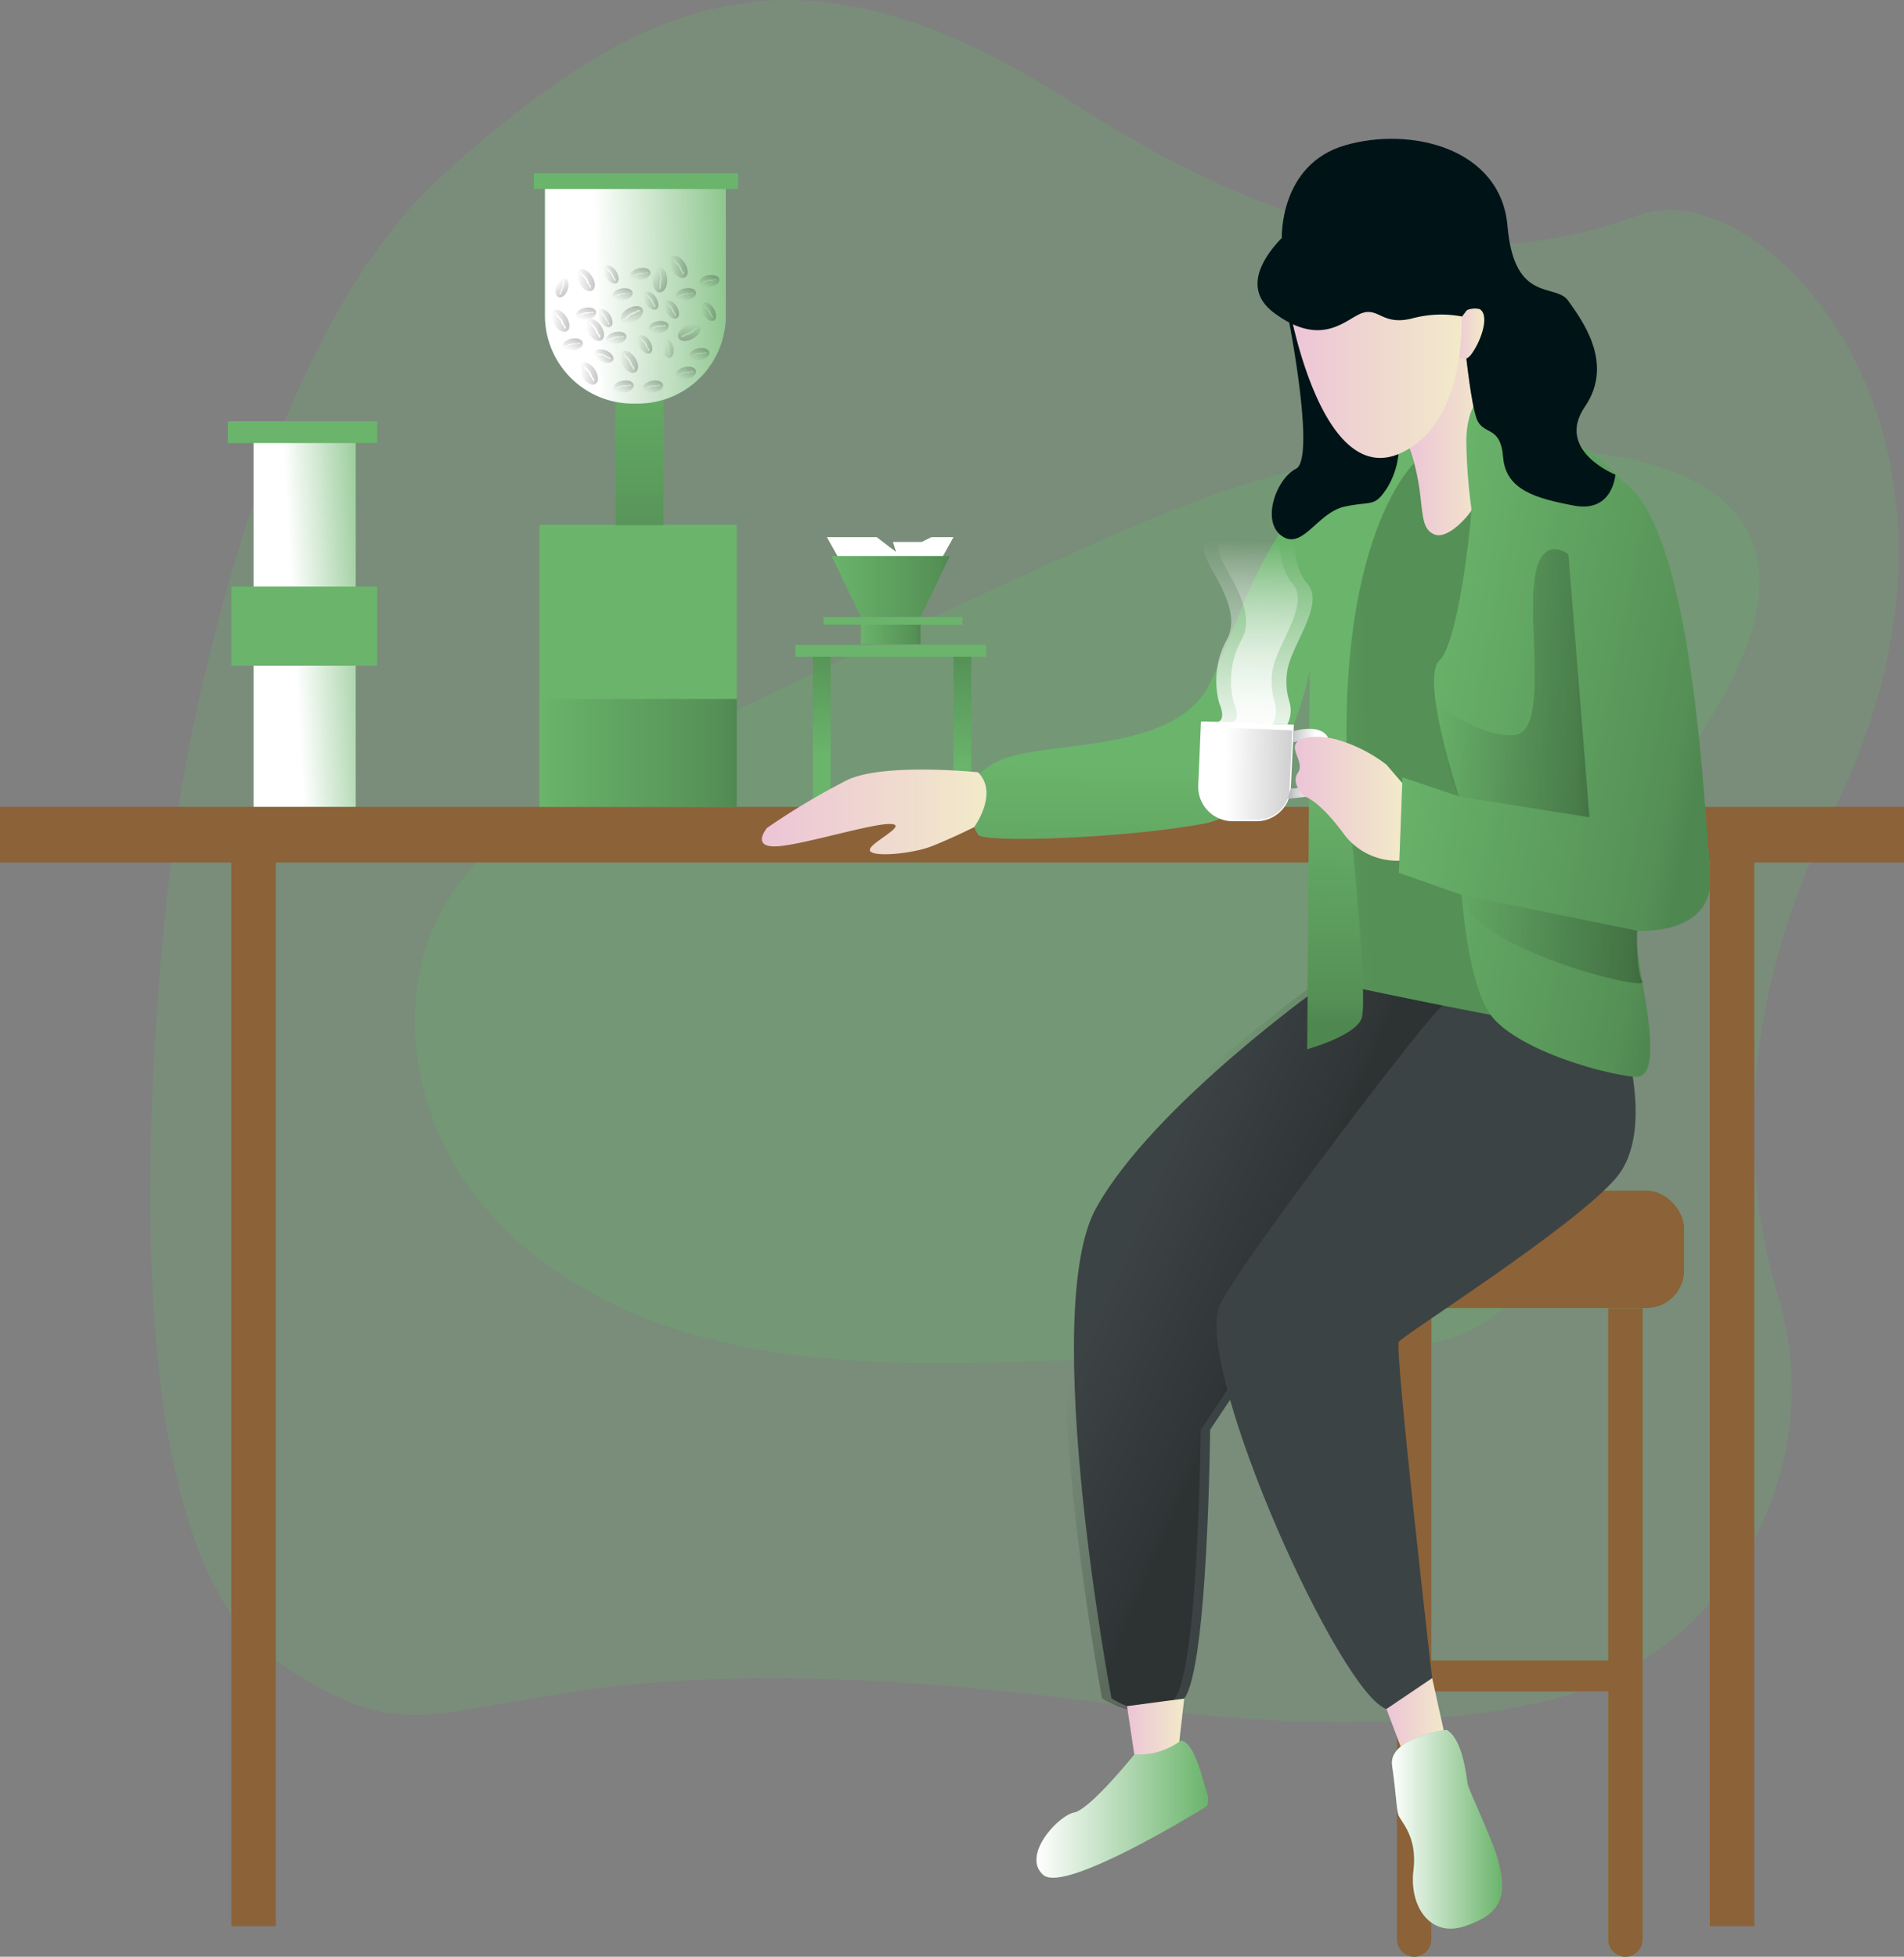 <svg id="Layer_1" data-name="Layer 1" xmlns="http://www.w3.org/2000/svg" xmlns:xlink="http://www.w3.org/1999/xlink" viewBox="0 0 340.26 349.61"><rect x="0" y="0" width="340.26" height="349.61" fill="#808080" stroke="none"/><defs><linearGradient id="linear-gradient" x1="239.78" y1="228.82" x2="264.56" y2="239.52" gradientUnits="userSpaceOnUse"><stop offset="0" stop-opacity="0"/><stop offset="0.91" stop-opacity="0.8"/><stop offset="1"/></linearGradient><linearGradient id="linear-gradient-2" x1="146.57" y1="134.48" x2="148.4" y2="113.09" xlink:href="#linear-gradient"/><linearGradient id="linear-gradient-3" x1="171.53" y1="136.62" x2="173.36" y2="115.22" xlink:href="#linear-gradient"/><linearGradient id="linear-gradient-4" x1="251.34" y1="131.27" x2="289.06" y2="130.42" gradientUnits="userSpaceOnUse"><stop offset="0" stop-opacity="0"/><stop offset="0.91" stop-opacity="0.8"/></linearGradient><linearGradient id="linear-gradient-5" x1="292.03" y1="78.92" x2="306.78" y2="78.92" gradientUnits="userSpaceOnUse"><stop offset="0" stop-color="#ecc4d7"/><stop offset="0.42" stop-color="#efd4d1"/><stop offset="1" stop-color="#f2eac9"/></linearGradient><linearGradient id="linear-gradient-6" x1="291.26" y1="127.31" x2="344.48" y2="137.73" xlink:href="#linear-gradient"/><linearGradient id="linear-gradient-7" x1="297.38" y1="122.41" x2="324.81" y2="122.41" xlink:href="#linear-gradient"/><linearGradient id="linear-gradient-8" x1="302.04" y1="168.14" x2="334.33" y2="168.14" xlink:href="#linear-gradient"/><linearGradient id="linear-gradient-9" x1="253.25" y1="137.45" x2="252.5" y2="182.5" xlink:href="#linear-gradient"/><linearGradient id="linear-gradient-10" x1="259.89" y1="138.58" x2="273.76" y2="138.71" xlink:href="#linear-gradient"/><linearGradient id="linear-gradient-11" x1="275.73" y1="136.94" x2="271.72" y2="136.83" xlink:href="#linear-gradient"/><linearGradient id="linear-gradient-12" x1="176.92" y1="145.41" x2="217.04" y2="145.41" xlink:href="#linear-gradient-5"/><linearGradient id="linear-gradient-13" x1="242.17" y1="309.42" x2="252.39" y2="309.42" xlink:href="#linear-gradient-5"/><linearGradient id="linear-gradient-14" x1="288.53" y1="307.5" x2="299.27" y2="307.5" xlink:href="#linear-gradient-5"/><linearGradient id="linear-gradient-15" x1="225.98" y1="323.59" x2="256.67" y2="323.59" gradientUnits="userSpaceOnUse"><stop offset="0" stop-color="#fff"/><stop offset="1" stop-color="#fff" stop-opacity="0"/></linearGradient><linearGradient id="linear-gradient-16" x1="289.51" y1="327.19" x2="309.2" y2="327.19" xlink:href="#linear-gradient-15"/><linearGradient id="linear-gradient-17" x1="96.4" y1="134.52" x2="131.67" y2="134.52" xlink:href="#linear-gradient"/><linearGradient id="linear-gradient-18" x1="114.38" y1="59.31" x2="114.24" y2="103.24" xlink:href="#linear-gradient"/><linearGradient id="linear-gradient-19" x1="106.44" y1="52.92" x2="137.6" y2="52.17" xlink:href="#linear-gradient-15"/><linearGradient id="linear-gradient-20" x1="52.37" y1="111.47" x2="71.89" y2="110.35" xlink:href="#linear-gradient-15"/><linearGradient id="linear-gradient-21" x1="153.85" y1="112.66" x2="164.51" y2="112.66" xlink:href="#linear-gradient"/><linearGradient id="linear-gradient-22" x1="148.61" y1="104.78" x2="169.75" y2="104.78" xlink:href="#linear-gradient"/><linearGradient id="linear-gradient-23" x1="300.43" y1="60.01" x2="306.01" y2="60.01" xlink:href="#linear-gradient-5"/><linearGradient id="linear-gradient-24" x1="271.16" y1="60.01" x2="302.04" y2="60.01" xlink:href="#linear-gradient-5"/><linearGradient id="linear-gradient-25" x1="266.44" y1="135.09" x2="267" y2="96.99" xlink:href="#linear-gradient-15"/><linearGradient id="linear-gradient-26" x1="263.81" y1="135.09" x2="264.38" y2="96.99" xlink:href="#linear-gradient-15"/><linearGradient id="linear-gradient-27" x1="272.16" y1="143.12" x2="291.36" y2="143.12" xlink:href="#linear-gradient-5"/><linearGradient id="linear-gradient-28" x1="144.41" y1="67.11" x2="147.6" y2="67.11" xlink:href="#linear-gradient"/><linearGradient id="linear-gradient-29" x1="147.36" y1="64" x2="150" y2="64" gradientTransform="translate(-9.77 97.09) rotate(-35.09)" xlink:href="#linear-gradient"/><linearGradient id="linear-gradient-30" x1="148.83" y1="71.78" x2="151.46" y2="71.78" gradientTransform="translate(30.86 183.3) rotate(-68.72)" xlink:href="#linear-gradient"/><linearGradient id="linear-gradient-31" x1="151.59" y1="65.02" x2="154.79" y2="65.02" xlink:href="#linear-gradient"/><linearGradient id="linear-gradient-32" x1="154.69" y1="61.9" x2="157.32" y2="61.9" xlink:href="#linear-gradient"/><linearGradient id="linear-gradient-33" x1="159.46" y1="55.68" x2="162.09" y2="55.68" xlink:href="#linear-gradient"/><linearGradient id="linear-gradient-34" x1="158.09" y1="76.54" x2="160.72" y2="76.54" gradientTransform="matrix(0.96, 0.29, -0.29, 0.96, 30.03, -57.33)" xlink:href="#linear-gradient"/><linearGradient id="linear-gradient-35" x1="159.72" y1="59.25" x2="162.92" y2="59.25" gradientTransform="translate(234.86 -96.81) rotate(94.2)" xlink:href="#linear-gradient"/><linearGradient id="linear-gradient-36" x1="166.08" y1="56.05" x2="168.72" y2="56.05" xlink:href="#linear-gradient"/><linearGradient id="linear-gradient-37" x1="159.14" y1="82.26" x2="161.77" y2="82.26" gradientTransform="translate(30.86 183.3) rotate(-68.72)" xlink:href="#linear-gradient"/><linearGradient id="linear-gradient-38" x1="145.49" y1="59.32" x2="148.69" y2="59.32" xlink:href="#linear-gradient"/><linearGradient id="linear-gradient-39" x1="157.46" y1="49.59" x2="160.66" y2="49.59" gradientTransform="translate(55.8 -80.6) rotate(34.53)" xlink:href="#linear-gradient"/><linearGradient id="linear-gradient-40" x1="147.59" y1="57.22" x2="150.22" y2="57.22" xlink:href="#linear-gradient"/><linearGradient id="linear-gradient-41" x1="156.47" y1="67.4" x2="159.1" y2="67.4" gradientTransform="translate(30.86 183.3) rotate(-68.72)" xlink:href="#linear-gradient"/><linearGradient id="linear-gradient-42" x1="152.08" y1="56.61" x2="155.28" y2="56.61" gradientTransform="translate(88.3 206.77) rotate(-86.69)" xlink:href="#linear-gradient"/><linearGradient id="linear-gradient-43" x1="155.78" y1="54.11" x2="158.41" y2="54.11" xlink:href="#linear-gradient"/><linearGradient id="linear-gradient-44" x1="160.99" y1="73.72" x2="163.62" y2="73.72" gradientTransform="translate(30.86 183.3) rotate(-68.72)" xlink:href="#linear-gradient"/><linearGradient id="linear-gradient-45" x1="139.31" y1="57.71" x2="142.51" y2="57.71" xlink:href="#linear-gradient"/><linearGradient id="linear-gradient-46" x1="139.88" y1="51.76" x2="142.51" y2="51.76" gradientTransform="translate(90.55 -89.84) rotate(50.19)" xlink:href="#linear-gradient"/><linearGradient id="linear-gradient-47" x1="158.52" y1="60.77" x2="161.16" y2="60.77" gradientTransform="translate(30.86 183.3) rotate(-68.72)" xlink:href="#linear-gradient"/><linearGradient id="linear-gradient-48" x1="155.16" y1="81.26" x2="157.79" y2="81.26" gradientTransform="translate(30.86 183.3) rotate(-68.72)" xlink:href="#linear-gradient"/><linearGradient id="linear-gradient-49" x1="143.85" y1="50.42" x2="147.05" y2="50.42" xlink:href="#linear-gradient"/><linearGradient id="linear-gradient-50" x1="160.45" y1="48.05" x2="163.65" y2="48.05" xlink:href="#linear-gradient"/><linearGradient id="linear-gradient-51" x1="148.68" y1="49.43" x2="151.31" y2="49.43" xlink:href="#linear-gradient"/><linearGradient id="linear-gradient-52" x1="164.12" y1="65.58" x2="166.76" y2="65.58" gradientTransform="translate(30.86 183.3) rotate(-68.72)" xlink:href="#linear-gradient"/><linearGradient id="linear-gradient-53" x1="152.54" y1="60.56" x2="155.17" y2="60.56" gradientTransform="translate(30.86 183.3) rotate(-68.72)" xlink:href="#linear-gradient"/><linearGradient id="linear-gradient-54" x1="168.66" y1="67.28" x2="171.3" y2="67.28" gradientTransform="translate(30.86 183.3) rotate(-68.72)" xlink:href="#linear-gradient"/><linearGradient id="linear-gradient-55" x1="171.93" y1="79.18" x2="174.57" y2="79.18" gradientTransform="translate(30.86 183.3) rotate(-68.72)" xlink:href="#linear-gradient"/><linearGradient id="linear-gradient-56" x1="150.72" y1="76.63" x2="153.35" y2="76.63" gradientTransform="translate(30.86 183.3) rotate(-68.72)" xlink:href="#linear-gradient"/><linearGradient id="linear-gradient-57" x1="168.24" y1="76.16" x2="170.88" y2="76.16" gradientTransform="translate(30.86 183.3) rotate(-68.72)" xlink:href="#linear-gradient"/></defs><title>73. Coffee lover</title><path d="M72.37,146.38S83.76,63.93,120.2,31.31,184.36-12.35,232.72,18.9s79.49,27.76,101.13,19.82,67.85,39,34.5,106.68c-18.16,36.86-15.81,66.71-9.9,86.24,9.61,31.8-9.51,65.42-41.91,72.76-18.11,4.11-42.23,5.24-74.37.79-123.4-17.08-115.79,17.2-152.11-8.16S72.37,146.38,72.37,146.38Z" transform="translate(-40.76 -0.36)" fill="#6ab46b" opacity="0.27" style="isolation:isolate"/><path d="M278.19,83.18c-16.35,2.92-31.74,9.67-46.88,16.51q-39.41,17.79-78.16,37c-12,6-24.55,12.48-31.89,23.7-10.19,15.57-7.46,37.32,3.52,52.35s28.75,23.93,46.93,27.87,37,3.44,55.59,2.91L280.49,242c10.95-.31,23.23-1.22,30.44-9.46,4.84-5.54,6.24-13.2,7.31-20.47,3.27-22.1,5.46-45.08,16.38-64.58,8.15-14.55,32-41.52,14.07-57.65C334.15,76.75,295.68,80.06,278.19,83.18Z" transform="translate(-40.76 -0.36)" fill="#6ab46b" opacity="0.27" style="isolation:isolate"/><path d="M287.38,233.73h6.18a0,0,0,0,1,0,0V346.52a3.09,3.09,0,0,1-3.09,3.09h0a3.09,3.09,0,0,1-3.09-3.09V233.73A0,0,0,0,1,287.38,233.73Z" fill="#6ab46b"/><path d="M249.63,233.73h6.18a0,0,0,0,1,0,0V346.52a3.09,3.09,0,0,1-3.09,3.09h0a3.09,3.09,0,0,1-3.09-3.09V233.73a0,0,0,0,1,0,0Z" fill="#6ab46b"/><rect x="253.84" y="296.67" width="34.76" height="5.55" fill="#6ab46b"/><rect x="242.15" y="212.71" width="58.81" height="21.01" rx="6.72" fill="#6ab46b"/><path d="M287.38,233.73h6.18a0,0,0,0,1,0,0V346.52a3.09,3.09,0,0,1-3.09,3.09h0a3.09,3.09,0,0,1-3.09-3.09V233.73A0,0,0,0,1,287.38,233.73Z" fill="#8c6239"/><path d="M249.63,233.73h6.18a0,0,0,0,1,0,0V346.52a3.09,3.09,0,0,1-3.09,3.09h0a3.09,3.09,0,0,1-3.09-3.09V233.73a0,0,0,0,1,0,0Z" fill="#8c6239"/><rect x="253.84" y="296.67" width="34.76" height="5.55" fill="#8c6239"/><rect x="242.15" y="212.71" width="58.81" height="21.01" rx="6.72" fill="#8c6239"/><path d="M278,175.74s-31,21.85-41.34,40.43,2.74,87.64,2.74,87.64,8.75,5.6,13,0,4.62-48,4.62-48l49.77-74.78S292.92,173.42,278,175.74Z" transform="translate(-40.76 -0.36)" fill="#3c4344"/><path d="M276.31,175.74s-31,21.85-41.33,40.43,2.73,87.64,2.73,87.64,8.75,5.6,13,0,4.62-48,4.62-48l49.76-74.78S291.21,173.42,276.31,175.74Z" transform="translate(-40.76 -0.36)" opacity="0.25" fill="url(#linear-gradient)" style="isolation:isolate"/><path d="M330,182.57s7.24,19.43-.53,28.36-37.88,27.92-38.72,29.15,5.94,60.06,5.94,60.06.09,8.33-8.17,5.56-33.64-59-30-71.61C260,229,297.43,179.78,298.65,180S330,182.57,330,182.57Z" transform="translate(-40.76 -0.36)" fill="#3c4344"/><rect x="142.12" y="115.22" width="34.11" height="2.13" fill="#6ab46b"/><rect x="145.26" y="117.34" width="3.18" height="27.7" fill="#6ab46b"/><rect x="170.4" y="117.34" width="3.18" height="27.7" fill="#6ab46b"/><rect x="145.26" y="117.34" width="3.18" height="27.7" opacity="0.25" fill="url(#linear-gradient-2)" style="isolation:isolate"/><rect x="170.4" y="117.34" width="3.18" height="27.7" opacity="0.25" fill="url(#linear-gradient-3)" style="isolation:isolate"/><rect y="144.16" width="340.26" height="9.94" fill="#8c6239"/><path d="M303.5,75.16a75.4,75.4,0,0,1,10.63,1.08,10.81,10.81,0,0,1,4.58,1.69C321.43,80.37,331,178.06,331,178.06s.72,5.72-4.28,6.43-48.7-8.75-48.7-8.75,1.52-65.11-.42-67.48,2.94-24.38,9-26.08S303.5,75.16,303.5,75.16Z" transform="translate(-40.76 -0.36)" fill="#6ab46b"/><path d="M303.5,75.16a75.4,75.4,0,0,1,10.63,1.08,10.81,10.81,0,0,1,4.58,1.69C321.43,80.37,331,178.06,331,178.06s.72,5.72-4.28,6.43-48.7-8.75-48.7-8.75,1.52-65.11-.42-67.48,2.94-24.38,9-26.08S303.5,75.16,303.5,75.16Z" transform="translate(-40.76 -0.36)" opacity="0.25" fill="url(#linear-gradient-4)" style="isolation:isolate"/><path d="M302.54,62.18s1.2,13,3.76,18.93-5.66,16.08-9.12,14.77-1.32-6.52-4.53-15.41S299.68,59.67,302.54,62.18Z" transform="translate(-40.76 -0.36)" fill="url(#linear-gradient-5)"/><path d="M331,86.58s-8.23-9.26-17.48-10.83S305,74,305,74l-.59-1.55s-1.49,1.86-1.61,6.44a98,98,0,0,0,.89,12.2c.15,1.4-2.22,24.06-5.69,27.27s3.51,24.3,3.51,24.3l-10.15-3.43,0,1-.6,16.08L302,160.25s.9,14.51,4.74,20.82,19.46,11,26.13,11.68-.74-22.44.48-26.1c0,0,14.19,1.12,13.05-10.5S343.37,95.23,331,86.58Z" transform="translate(-40.76 -0.36)" fill="#6ab46b"/><path d="M331,86.58s-8.23-9.26-17.48-10.83S305,74,305,74l-.59-1.55s-1.49,1.86-1.61,6.44a98,98,0,0,0,.89,12.2c.15,1.4-2.22,24.06-5.69,27.27s3.51,24.3,3.51,24.3l-10.15-3.43,0,1-.6,16.08L302,160.25s.9,14.51,4.74,20.82,19.46,11,26.13,11.68-.74-22.44.48-26.1c0,0,14.19,1.12,13.05-10.5S343.37,95.23,331,86.58Z" transform="translate(-40.76 -0.36)" opacity="0.25" fill="url(#linear-gradient-6)" style="isolation:isolate"/><path d="M301.55,142.69l23.26,3.69-3.77-47s-5-4-6.09,4.79,2.48,27-3.59,27.53-14-5.73-14-5.73S299.44,140.2,301.55,142.69Z" transform="translate(-40.76 -0.36)" opacity="0.25" fill="url(#linear-gradient-7)" style="isolation:isolate"/><path d="M302,160.25l31.35,6.4s-.27,7.12.91,9.09S302.9,169.6,302,160.25Z" transform="translate(-40.76 -0.36)" opacity="0.25" fill="url(#linear-gradient-8)" style="isolation:isolate"/><path d="M293.49,83.12S277.44,98,282.31,149.81c0,0,2.95,29.44,1.76,32.54s-9.69,5.46-9.69,5.46.45-63.14.43-67.65c0,0-4.54,24.77-19.07,27.4s-39.32,3.43-40.2,1.93-4.81-8.82,3.28-13,31.88-1,38.19-14.09,11.18-35.24,29.59-40.23l6-1.71Z" transform="translate(-40.76 -0.36)" fill="#6ab46b"/><path d="M293.49,83.12S277.44,98,282.31,149.81c0,0,2.95,29.44,1.76,32.54s-9.69,5.46-9.69,5.46.45-63.14.43-67.65c0,0-4.54,24.77-19.07,27.4s-39.32,3.43-40.2,1.93-4.81-8.82,3.28-13,31.88-1,38.19-14.09,11.18-35.24,29.59-40.23l6-1.71Z" transform="translate(-40.76 -0.36)" opacity="0.25" fill="url(#linear-gradient-9)" style="isolation:isolate"/><path d="M255.38,129.29c.36-.14,16.6.55,16.6.55l-.54,11.4a6.15,6.15,0,0,1-6.15,5.85h-4.24a6.16,6.16,0,0,1-6.15-6.49Z" transform="translate(-40.76 -0.36)" fill="#fff"/><path d="M256.34,130.34c.33-.12,15.36.52,15.36.52l-.5,10.53a5.69,5.69,0,0,1-5.69,5.42h-3.92a5.68,5.68,0,0,1-5.68-6Z" transform="translate(-40.76 -0.36)" opacity="0.25" fill="url(#linear-gradient-10)" style="isolation:isolate"/><path d="M271.93,131s4.6-1.44,6.09,1c0,0,1.85,10.16-4.45,10.78l-2.77.3.64-1.88s2.85.68,3.6-3.38-.12-5.72-3.21-4.82Z" transform="translate(-40.76 -0.36)" fill="#fff"/><path d="M271.93,131s4.6-1.44,6.09,1c0,0,1.85,10.16-4.45,10.78l-2.77.3.64-1.88s2.85.68,3.6-3.38-.12-5.72-3.21-4.82Z" transform="translate(-40.76 -0.36)" opacity="0.25" fill="url(#linear-gradient-11)" style="isolation:isolate"/><path d="M215.54,138.34s-16.82-1.73-23.33,1.37a124.59,124.59,0,0,0-14.38,8.58s-2.85,3.38,1.5,3.29,17.23-4.15,20.61-4-4.27,3.58-3.71,4.78,7.58.52,10.91-.76,7.7-3.45,7.7-3.45S219.29,142.09,215.54,138.34Z" transform="translate(-40.76 -0.36)" fill="url(#linear-gradient-12)"/><path d="M242.17,305.19l1.3,8.65s4.28,2.67,7.77,0l1.15-10Z" transform="translate(-40.76 -0.36)" fill="url(#linear-gradient-13)"/><path d="M288.53,305.7l2.8,7.4a2.72,2.72,0,0,0,3.05,1.7c1.76-.32,4-1.11,4.89-3l-2.57-11.62Z" transform="translate(-40.76 -0.36)" fill="url(#linear-gradient-14)"/><path d="M251.81,311.33a12.64,12.64,0,0,1-8.34,2.51s-7.91,9.82-10.75,10.36-9.47,7.7-5.51,11.15,29.2-12.27,29.2-12.27.64-.67-.08-2.81S254.25,311.69,251.81,311.33Z" transform="translate(-40.76 -0.36)" fill="#6ab46b"/><path d="M299.27,309.42s-10.46,1.4-9.73,6.39.74,7.49,1.1,8.74,3.49,3.76,2.72,10,2.86,12.09,9.2,9.95,7.7-5.13,5.94-11.71c-1-3.8-5.31-12.59-5.49-13.84S302.14,311,299.27,309.42Z" transform="translate(-40.76 -0.36)" fill="#6ab46b"/><path d="M251.81,311.33a12.64,12.64,0,0,1-8.34,2.51s-7.91,9.82-10.75,10.36-9.47,7.7-5.51,11.15,29.2-12.27,29.2-12.27.64-.67-.08-2.81S254.25,311.69,251.81,311.33Z" transform="translate(-40.76 -0.36)" fill="url(#linear-gradient-15)" style="isolation:isolate"/><path d="M299.27,309.42s-10.46,1.4-9.73,6.39.74,7.49,1.1,8.74,3.49,3.76,2.72,10,2.86,12.09,9.2,9.95,7.7-5.13,5.94-11.71c-1-3.8-5.31-12.59-5.49-13.84S302.14,311,299.27,309.42Z" transform="translate(-40.76 -0.36)" fill="url(#linear-gradient-16)" style="isolation:isolate"/><rect x="41.33" y="152.12" width="7.96" height="192.03" fill="#8c6239"/><rect x="305.55" y="152.12" width="7.96" height="192.03" fill="#8c6239"/><rect x="96.4" y="93.75" width="35.27" height="50.41" fill="#6ab46b"/><rect x="96.4" y="124.89" width="35.27" height="19.27" opacity="0.25" fill="url(#linear-gradient-17)" style="isolation:isolate"/><path d="M97.39,33.76h32.32a0,0,0,0,1,0,0V56.39A15.73,15.73,0,0,1,114,72.11h-.87A15.73,15.73,0,0,1,97.39,56.39V33.76A0,0,0,0,1,97.39,33.76Z" fill="#6ab46b"/><rect x="110.03" y="64.5" width="8.57" height="29.33" fill="#6ab46b"/><rect x="110.03" y="64.5" width="8.57" height="29.33" opacity="0.25" fill="url(#linear-gradient-18)" style="isolation:isolate"/><rect x="45.31" y="78.55" width="18.26" height="65.6" fill="#6ab46b"/><path d="M97.39,33.76h32.32a0,0,0,0,1,0,0V56.39A15.73,15.73,0,0,1,114,72.11h-.87A15.73,15.73,0,0,1,97.39,56.39V33.76A0,0,0,0,1,97.39,33.76Z" fill="url(#linear-gradient-19)" style="isolation:isolate"/><rect x="45.31" y="78.55" width="18.26" height="65.6" fill="url(#linear-gradient-20)" style="isolation:isolate"/><rect x="40.7" y="75.27" width="26.71" height="3.89" fill="#6ab46b"/><rect x="95.41" y="30.95" width="36.5" height="2.81" fill="#6ab46b"/><rect x="153.85" y="110.22" width="10.65" height="4.88" fill="#6ab46b"/><rect x="153.85" y="110.22" width="10.65" height="4.88" opacity="0.25" fill="url(#linear-gradient-21)" style="isolation:isolate"/><polyline points="153.85 110.22 148.61 99.34 169.75 99.34 164.51 110.22" fill="#6ab46b"/><polyline points="153.85 110.22 148.61 99.34 169.75 99.34 164.51 110.22" opacity="0.25" fill="url(#linear-gradient-22)" style="isolation:isolate"/><rect x="147.14" y="110.22" width="24.85" height="1.38" fill="#6ab46b"/><polygon points="149.66 99.34 147.77 95.97 156.67 95.97 160.13 98.61 159.57 96.83 164.72 96.83 166.44 95.97 170.4 95.97 168.52 99.34 149.66 99.34" fill="#fff"/><path d="M269.83,42.88s-.47-13.09,11.25-16.54,27.89.46,29.08,14.4S318.75,50.87,321,54.08s8.38,11.08,3,18.93,5.44,12.16,5.44,12.16S329,92,322.07,90.7s-12.23-2.84-12.69-8.65-3.57-3.82-4.72-6.85c-1-2.72-1.81-10.71-2-12.14s-7.21-7.31-9.89-9S274.39,39.36,269.83,42.88Z" transform="translate(-40.76 -0.36)" fill="#001316"/><path d="M305.18,55.59a3.78,3.78,0,0,0-4.61,3.26c-.69,4.1,1.34,7.39,3.24,4.65S306.9,56.56,305.18,55.59Z" transform="translate(-40.76 -0.36)" fill="url(#linear-gradient-23)"/><path d="M271.16,58s4.73,24.33,1.2,26.12-6.26,9.4-2.53,12,6.35-4.2,11.25-5.25,5.26.21,7.59-3.37a14.39,14.39,0,0,0,2.08-7.78l-9.67-29.55S270.26,44.54,271.16,58Z" transform="translate(-40.76 -0.36)" fill="#001316"/><path d="M271.16,55.15s5.67,32.8,20,26.13C300.31,77,302,65,302,56.94a55.24,55.24,0,0,0-.49-7.84S280.62,20.13,271.16,55.15Z" transform="translate(-40.76 -0.36)" fill="url(#linear-gradient-24)"/><path d="M273.18,39.9s-13.48,9.83-4.74,16.35,13,.87,15.88,0,3.61,2.31,8.81,1a20,20,0,0,1,8.91-.34l4.26-5.58a20.15,20.15,0,0,0-4.26-7C298.61,40.38,288.37,26.34,273.18,39.9Z" transform="translate(-40.76 -0.36)" fill="#001316"/><path d="M261.26,125.94a15.39,15.39,0,0,1,1.38-11.31c3.19-5.78-4.24-13.44-4.11-16.18s4.11-8.29,4.11-8.29L272,93s-.82,8,2.4,11.64-2.86,10.89-3.58,15.54a12,12,0,0,0,.33,5.43,5.47,5.47,0,0,1-.33,4.18h0l-10-.39S262.7,129.38,261.26,125.94Z" transform="translate(-40.76 -0.36)" fill="url(#linear-gradient-25)" style="isolation:isolate"/><path d="M258.63,125.94A15.36,15.36,0,0,1,260,114.63c3.18-5.78-4.25-13.44-4.12-16.18S260,90.16,260,90.16L269.35,93s-.82,8,2.4,11.64-2.86,10.89-3.58,15.54a12,12,0,0,0,.34,5.43,5.52,5.52,0,0,1-.34,4.18h0l-10-.39S260.08,129.38,258.63,125.94Z" transform="translate(-40.76 -0.36)" fill="url(#linear-gradient-26)" style="isolation:isolate"/><path d="M288.55,137l2.81,3.27-.52,13.87a11.85,11.85,0,0,1-10.09-5c-4.17-5.6-6.55-6.37-6.73-6.43s-2.68-2.32-1.31-4.29-2.09-4.59.35-5.84,6.55-.1,6.55-.1A26.6,26.6,0,0,1,288.55,137Z" transform="translate(-40.76 -0.36)" fill="url(#linear-gradient-27)"/><rect x="41.33" y="104.81" width="26.08" height="14.14" fill="#6ab46b"/><path d="M147.1,66.42c-.65-1-1.66-1.54-2.26-1.16s-.57,1.52.07,2.54,1.66,1.54,2.26,1.16S147.74,67.44,147.1,66.42Zm-.34,2.11c0-.09-.06-.18-.1-.27a1.12,1.12,0,0,0-.11-.25c-.07-.11-.18-.2-.26-.31s-.21-.58-.39-.82a2.46,2.46,0,0,0-.41-.38,1.6,1.6,0,0,1-.44-.65.46.46,0,0,1,0-.26c0-.07.09-.18.16-.15a.37.37,0,0,0,0,.31.9.9,0,0,0,.22.26,4.21,4.21,0,0,1,.78.8,4.9,4.9,0,0,1,.38.84,1.74,1.74,0,0,0,.1.19c.07.09.16.15.22.24A.34.34,0,0,1,146.76,68.53Z" transform="translate(-40.76 -0.36)" opacity="0.25" fill="url(#linear-gradient-28)" style="isolation:isolate"/><path d="M149.09,63c-.92-.38-1.85-.25-2.07.29s.33,1.3,1.25,1.68,1.84.25,2.07-.29S150,63.4,149.09,63Zm.77,1.59-.2-.14a1.22,1.22,0,0,0-.19-.12c-.1,0-.21,0-.32-.08s-.42-.29-.65-.37a1.82,1.82,0,0,0-.46-.06,1.3,1.3,0,0,1-.6-.23.39.39,0,0,1-.15-.16s0-.16,0-.17a.33.33,0,0,0,.14.21.83.83,0,0,0,.27.07,3.06,3.06,0,0,1,.91.17,3.56,3.56,0,0,1,.65.38l.16.08c.09,0,.18,0,.26.06A.28.28,0,0,1,149.86,64.6Z" transform="translate(-40.76 -0.36)" opacity="0.25" fill="url(#linear-gradient-29)" style="isolation:isolate"/><path d="M152,68.4c-1,.19-1.67.81-1.56,1.38s1,.89,2,.71,1.67-.82,1.56-1.39S153,68.21,152,68.4Zm1.52.89h-.46c-.11,0-.21.08-.32.11s-.51,0-.74,0a2.3,2.3,0,0,0-.42.2,1.39,1.39,0,0,1-.63.15.38.38,0,0,1-.21,0c-.05,0-.11-.12-.07-.17a.32.32,0,0,0,.24.09.58.58,0,0,0,.27-.09,3.87,3.87,0,0,1,.84-.36,4.78,4.78,0,0,1,.76,0,.55.55,0,0,0,.18,0c.09,0,.16-.07.25-.09A.27.27,0,0,1,153.55,69.29Z" transform="translate(-40.76 -0.36)" opacity="0.25" fill="url(#linear-gradient-30)" style="isolation:isolate"/><path d="M154.28,64.33c-.65-1-1.66-1.54-2.26-1.16s-.57,1.52.07,2.54,1.66,1.54,2.26,1.16S154.92,65.35,154.28,64.33Zm-.34,2.11c0-.09-.06-.18-.1-.27a1.12,1.12,0,0,0-.11-.25c-.07-.11-.18-.2-.26-.31s-.21-.58-.39-.82a2.46,2.46,0,0,0-.41-.38,1.6,1.6,0,0,1-.44-.65.46.46,0,0,1,0-.26c0-.07.09-.18.16-.15a.37.37,0,0,0,0,.31.9.9,0,0,0,.22.26,4.21,4.21,0,0,1,.78.8,4.9,4.9,0,0,1,.38.84,1.74,1.74,0,0,0,.1.19c.07.09.16.15.22.24A.34.34,0,0,1,153.94,66.44Z" transform="translate(-40.76 -0.36)" opacity="0.25" fill="url(#linear-gradient-31)" style="isolation:isolate"/><path d="M156.9,61.33c-.53-.84-1.36-1.26-1.86-.95s-.46,1.25.06,2.09,1.37,1.27,1.86,1S157.43,62.17,156.9,61.33Zm-.28,1.74a2,2,0,0,0-.08-.22.78.78,0,0,0-.09-.21c-.06-.09-.15-.16-.21-.25s-.18-.48-.32-.68a2.5,2.5,0,0,0-.34-.31,1.23,1.23,0,0,1-.36-.54.38.38,0,0,1,0-.21c0-.06.08-.15.14-.12a.25.25,0,0,0,0,.25.73.73,0,0,0,.18.22,3.58,3.58,0,0,1,.64.65,4.38,4.38,0,0,1,.31.7s.05.1.08.15.14.12.18.2A.26.26,0,0,1,156.62,63.07Z" transform="translate(-40.76 -0.36)" opacity="0.25" fill="url(#linear-gradient-32)" style="isolation:isolate"/><path d="M161.68,55.11c-.54-.84-1.37-1.26-1.86-1s-.47,1.25.05,2.09,1.37,1.27,1.86,1S162.2,56,161.68,55.11Zm-.28,1.74a2,2,0,0,0-.09-.22.56.56,0,0,0-.09-.21,2.32,2.32,0,0,0-.21-.25c-.15-.2-.17-.48-.32-.68a2,2,0,0,0-.34-.31,1.32,1.32,0,0,1-.36-.54.37.37,0,0,1,0-.21c0-.06.07-.15.13-.12a.31.31,0,0,0,0,.25.92.92,0,0,0,.18.22,3.28,3.28,0,0,1,.64.65,3.64,3.64,0,0,1,.31.7s.05.1.09.15.13.13.18.2A.28.28,0,0,1,161.4,56.85Z" transform="translate(-40.76 -0.36)" opacity="0.25" fill="url(#linear-gradient-33)" style="isolation:isolate"/><path d="M161.05,62.26c-.26-1-.93-1.61-1.5-1.46s-.81,1.06-.55,2,.93,1.61,1.5,1.46S161.31,63.22,161.05,62.26Zm-.77,1.58a1.94,1.94,0,0,0,0-.24.82.82,0,0,0,0-.22c0-.1-.1-.2-.13-.31s0-.5-.11-.74a1.9,1.9,0,0,0-.23-.39,1.25,1.25,0,0,1-.19-.62.34.34,0,0,1,0-.22c0-.05.11-.12.16-.07a.29.29,0,0,0-.07.24.73.73,0,0,0,.11.26,3.67,3.67,0,0,1,.42.81,3.85,3.85,0,0,1,.09.76,1.36,1.36,0,0,0,0,.17c0,.09.09.16.11.24A.27.27,0,0,1,160.28,63.84Z" transform="translate(-40.76 -0.36)" opacity="0.25" fill="url(#linear-gradient-34)" style="isolation:isolate"/><path d="M164.55,60.87c1.06-.57,1.65-1.54,1.32-2.17s-1.48-.68-2.54-.11-1.66,1.54-1.32,2.17S163.48,61.44,164.55,60.87Zm-2.08-.49.27-.08a1.14,1.14,0,0,0,.26-.09c.11-.06.21-.17.33-.24s.59-.17.84-.33a2.46,2.46,0,0,0,.41-.38,1.61,1.61,0,0,1,.68-.39.5.5,0,0,1,.27,0c.07,0,.17.1.13.17a.34.34,0,0,0-.31,0,.82.82,0,0,0-.27.2,2.91,2.91,0,0,1-1.72,1,1.76,1.76,0,0,0-.2.09c-.09.06-.16.15-.25.2A.33.33,0,0,1,162.47,60.38Z" transform="translate(-40.76 -0.36)" opacity="0.25" fill="url(#linear-gradient-35)" style="isolation:isolate"/><path d="M168.3,55.48c-.53-.84-1.36-1.27-1.86-.95s-.47,1.25.06,2.09,1.37,1.26,1.86,1S168.83,56.32,168.3,55.48ZM168,57.22a2.09,2.09,0,0,0-.08-.23,1.21,1.21,0,0,0-.09-.2c-.06-.09-.15-.17-.21-.26s-.18-.47-.33-.67a1.93,1.93,0,0,0-.33-.31,1.34,1.34,0,0,1-.37-.54.49.49,0,0,1,0-.21c0-.06.08-.15.13-.13a.33.33,0,0,0,0,.26.72.72,0,0,0,.18.21,4.05,4.05,0,0,1,.65.66,3.92,3.92,0,0,1,.31.69l.08.16a1.71,1.71,0,0,1,.18.2A.27.27,0,0,1,168,57.22Z" transform="translate(-40.76 -0.36)" opacity="0.25" fill="url(#linear-gradient-36)" style="isolation:isolate"/><path d="M165.54,62.59c-1,.2-1.68.82-1.57,1.39s1,.89,2,.71,1.68-.82,1.56-1.39S166.51,62.41,165.54,62.59Zm1.51.9h-.46c-.1,0-.21.08-.31.11s-.51,0-.75,0a2,2,0,0,0-.41.2,1.42,1.42,0,0,1-.63.15.44.44,0,0,1-.22,0c-.05,0-.11-.12-.06-.17a.29.29,0,0,0,.24.09.54.54,0,0,0,.26-.09,3.5,3.5,0,0,1,.85-.36,4.71,4.71,0,0,1,.75,0,.55.55,0,0,0,.18,0c.09,0,.16-.07.25-.09A.26.26,0,0,1,167.05,63.49Z" transform="translate(-40.76 -0.36)" opacity="0.25" fill="url(#linear-gradient-37)" style="isolation:isolate"/><path d="M148.19,58.63c-.65-1-1.66-1.54-2.26-1.16S145.36,59,146,60s1.66,1.54,2.26,1.16S148.83,59.65,148.19,58.63Zm-.34,2.11c0-.09-.06-.18-.1-.27a1.12,1.12,0,0,0-.11-.25c-.07-.11-.18-.2-.26-.31s-.21-.58-.39-.82a2.46,2.46,0,0,0-.41-.38,1.6,1.6,0,0,1-.44-.65.46.46,0,0,1,0-.26c0-.07.09-.18.16-.15a.37.37,0,0,0,0,.31.9.9,0,0,0,.22.26,4.21,4.21,0,0,1,.78.8,4.9,4.9,0,0,1,.38.84,1.74,1.74,0,0,0,.1.19c.07.09.16.15.22.24A.34.34,0,0,1,147.85,60.74Z" transform="translate(-40.76 -0.36)" opacity="0.25" fill="url(#linear-gradient-38)" style="isolation:isolate"/><path d="M160,50.48c0-1.21-.49-2.21-1.2-2.24s-1.33.93-1.38,2.13.49,2.21,1.2,2.24S160,51.68,160,50.48ZM158.55,52c0-.09,0-.18.07-.28a2.16,2.16,0,0,0,0-.27c0-.13,0-.26,0-.4,0-.3.16-.6.14-.9a2.1,2.1,0,0,0-.12-.54,1.63,1.63,0,0,1,0-.79.41.41,0,0,1,.11-.23s.18-.1.22,0a.4.4,0,0,0-.18.26,1,1,0,0,0,0,.34,4.16,4.16,0,0,1,.19,1.1,4.85,4.85,0,0,1-.17.91,1.36,1.36,0,0,0,0,.21c0,.11,0,.22,0,.32A.33.33,0,0,1,158.55,52Z" transform="translate(-40.76 -0.36)" opacity="0.25" fill="url(#linear-gradient-39)" style="isolation:isolate"/><path d="M149.81,56.66c-.54-.84-1.37-1.27-1.86-1s-.47,1.25.06,2.09,1.36,1.27,1.86,1S150.33,57.5,149.81,56.66Zm-.28,1.73c0-.07-.05-.15-.08-.22a1,1,0,0,0-.1-.21,2.32,2.32,0,0,0-.21-.25c-.15-.2-.17-.48-.32-.68a2,2,0,0,0-.34-.31,1.35,1.35,0,0,1-.36-.53.41.41,0,0,1,0-.22s.07-.15.13-.12a.31.31,0,0,0,0,.25.76.76,0,0,0,.18.22A3.08,3.08,0,0,1,149,57a3.3,3.3,0,0,1,.31.69.75.75,0,0,0,.09.15c.05.08.13.13.18.2A.28.28,0,0,1,149.53,58.39Z" transform="translate(-40.76 -0.36)" opacity="0.25" fill="url(#linear-gradient-40)" style="isolation:isolate"/><path d="M150.72,59.69c-1,.19-1.68.81-1.57,1.39s1,.89,2,.7,1.68-.81,1.57-1.39S151.69,59.5,150.72,59.69Zm1.51.89H152a.6.6,0,0,0-.23,0c-.1,0-.2.07-.31.1s-.51,0-.75.06a2,2,0,0,0-.41.2,1.26,1.26,0,0,1-.63.14.31.31,0,0,1-.21-.05c-.05,0-.11-.12-.07-.16a.3.3,0,0,0,.24.09.89.89,0,0,0,.26-.09,3.5,3.5,0,0,1,.85-.36,3.84,3.84,0,0,1,.76,0l.17,0a2.6,2.6,0,0,1,.25-.1A.28.28,0,0,1,152.23,60.58Z" transform="translate(-40.76 -0.36)" opacity="0.25" fill="url(#linear-gradient-41)" style="isolation:isolate"/><path d="M153.05,55.48c-1.05.59-1.63,1.57-1.28,2.19s1.48.66,2.54.08,1.63-1.57,1.28-2.19S154.11,54.9,153.05,55.48Zm2.09.46-.27.09a1,1,0,0,0-.26.09c-.11.06-.21.17-.32.24s-.6.18-.85.34a3.68,3.68,0,0,0-.4.39,1.54,1.54,0,0,1-.67.4.5.5,0,0,1-.27,0c-.06,0-.17-.1-.14-.17a.37.37,0,0,0,.31,0,.94.94,0,0,0,.28-.21,4.16,4.16,0,0,1,.84-.73,4.94,4.94,0,0,1,.86-.33l.2-.09a2.43,2.43,0,0,1,.25-.2A.33.33,0,0,1,155.14,55.94Z" transform="translate(-40.76 -0.36)" opacity="0.25" fill="url(#linear-gradient-42)" style="isolation:isolate"/><path d="M158,53.54c-.53-.84-1.36-1.27-1.86-1s-.47,1.25.06,2.09,1.37,1.27,1.86,1S158.52,54.38,158,53.54Zm-.28,1.73c0-.07-.05-.14-.08-.22a.72.72,0,0,0-.09-.2c-.06-.09-.15-.17-.21-.26s-.18-.48-.32-.67a2.54,2.54,0,0,0-.34-.32,1.2,1.2,0,0,1-.36-.53.39.39,0,0,1,0-.21c0-.06.08-.15.13-.13a.33.33,0,0,0,0,.26.93.93,0,0,0,.19.21,3.63,3.63,0,0,1,.64.66,3.92,3.92,0,0,1,.31.69l.08.16c.06.07.13.12.18.19A.26.26,0,0,1,157.71,55.27Z" transform="translate(-40.76 -0.36)" opacity="0.25" fill="url(#linear-gradient-43)" style="isolation:isolate"/><path d="M158.25,57.77c-1,.19-1.67.81-1.56,1.38s1,.89,2,.71,1.67-.82,1.56-1.39S159.23,57.58,158.25,57.77Zm1.52.89h-.46c-.11,0-.21.08-.32.11s-.51,0-.74,0a2.3,2.3,0,0,0-.42.2,1.39,1.39,0,0,1-.63.15.38.38,0,0,1-.21-.05c-.05,0-.11-.12-.07-.17a.37.37,0,0,0,.24.1,1,1,0,0,0,.27-.09,3.43,3.43,0,0,1,.84-.36,3.21,3.21,0,0,1,.76,0l.18,0a2.6,2.6,0,0,1,.25-.1A.28.28,0,0,1,159.77,58.66Z" transform="translate(-40.76 -0.36)" opacity="0.25" fill="url(#linear-gradient-44)" style="isolation:isolate"/><path d="M142,57c-.65-1-1.66-1.54-2.26-1.16s-.57,1.52.07,2.54,1.66,1.54,2.26,1.16S142.64,58,142,57Zm-.34,2.11c0-.09-.06-.18-.1-.27a1.12,1.12,0,0,0-.11-.25c-.07-.11-.18-.2-.26-.31s-.21-.58-.39-.82a2.46,2.46,0,0,0-.41-.38,1.6,1.6,0,0,1-.44-.65.46.46,0,0,1,0-.26c0-.07.09-.18.16-.15a.37.37,0,0,0,0,.31.9.9,0,0,0,.22.26,4.21,4.21,0,0,1,.78.8,4.9,4.9,0,0,1,.38.84,1.74,1.74,0,0,0,.1.19c.07.09.16.15.22.24A.34.34,0,0,1,141.66,59.13Z" transform="translate(-40.76 -0.36)" opacity="0.25" fill="url(#linear-gradient-45)" style="isolation:isolate"/><path d="M142.21,52.09c.3-1,.09-1.87-.46-2s-1.26.44-1.57,1.38-.1,1.86.46,2S141.9,53,142.21,52.09Zm-1.52.89a1.32,1.32,0,0,0,.12-.2.93.93,0,0,0,.1-.2c0-.11,0-.22.06-.33s.26-.44.31-.68a2.37,2.37,0,0,0,0-.46,1.35,1.35,0,0,1,.18-.62.31.31,0,0,1,.14-.16c.05,0,.16,0,.18,0a.32.32,0,0,0-.2.16,1.26,1.26,0,0,0-.05.28,3.43,3.43,0,0,1-.09.91,4.37,4.37,0,0,1-.33.69s0,.1-.07.16,0,.18,0,.26A.28.28,0,0,1,140.69,53Z" transform="translate(-40.76 -0.36)" opacity="0.25" fill="url(#linear-gradient-46)" style="isolation:isolate"/><path d="M145.29,55.37c-1,.19-1.67.81-1.56,1.39s1,.89,2,.7,1.67-.81,1.56-1.39S146.27,55.18,145.29,55.37Zm1.52.89h-.24a.54.54,0,0,0-.22,0c-.11,0-.21.07-.32.1s-.51,0-.74.06a2.3,2.3,0,0,0-.42.2,1.26,1.26,0,0,1-.63.14.31.31,0,0,1-.21-.05c-.05,0-.11-.12-.07-.16a.32.32,0,0,0,.24.09,1,1,0,0,0,.27-.09,3.43,3.43,0,0,1,.84-.36,3.84,3.84,0,0,1,.76,0l.18,0a2.6,2.6,0,0,1,.25-.1A.28.28,0,0,1,146.81,56.26Z" transform="translate(-40.76 -0.36)" opacity="0.25" fill="url(#linear-gradient-47)" style="isolation:isolate"/><path d="M163.16,65.94c-1,.19-1.67.81-1.56,1.38s1,.89,2,.71,1.67-.81,1.56-1.39S164.14,65.75,163.16,65.94Zm1.52.89h-.46c-.11,0-.21.08-.32.11s-.51,0-.74,0a1.83,1.83,0,0,0-.42.21,1.52,1.52,0,0,1-.63.14.38.38,0,0,1-.21,0c-.05,0-.11-.12-.07-.17a.33.33,0,0,0,.24.1,1,1,0,0,0,.27-.09,3.43,3.43,0,0,1,.84-.36,3.21,3.21,0,0,1,.76,0l.18,0a2.6,2.6,0,0,1,.25-.1A.28.28,0,0,1,164.68,66.83Z" transform="translate(-40.76 -0.36)" opacity="0.25" fill="url(#linear-gradient-48)" style="isolation:isolate"/><path d="M146.54,49.73c-.65-1-1.66-1.54-2.26-1.16s-.57,1.52.07,2.54,1.66,1.54,2.26,1.16S147.18,50.75,146.54,49.73Zm-.34,2.11c0-.09-.06-.18-.1-.27a1.12,1.12,0,0,0-.11-.25c-.07-.11-.18-.2-.26-.31s-.21-.58-.39-.82a2.46,2.46,0,0,0-.41-.38,1.6,1.6,0,0,1-.44-.65.46.46,0,0,1,0-.26c0-.07.09-.18.16-.15a.37.37,0,0,0,0,.31.9.9,0,0,0,.22.26,4.21,4.21,0,0,1,.78.8A4.9,4.9,0,0,1,146,51a1.74,1.74,0,0,0,.1.19c.07.09.16.15.22.24A.34.34,0,0,1,146.2,51.84Z" transform="translate(-40.76 -0.36)" opacity="0.25" fill="url(#linear-gradient-49)" style="isolation:isolate"/><path d="M163.14,47.36c-.65-1-1.66-1.54-2.26-1.16s-.57,1.52.07,2.54,1.66,1.54,2.26,1.16S163.78,48.38,163.14,47.36Zm-.34,2.11c0-.09-.06-.18-.1-.27a1.12,1.12,0,0,0-.11-.25c-.07-.11-.18-.2-.26-.31s-.21-.58-.39-.82a2.46,2.46,0,0,0-.41-.38,1.6,1.6,0,0,1-.44-.65.46.46,0,0,1,0-.26c0-.07.09-.18.16-.15a.37.37,0,0,0,0,.31.9.9,0,0,0,.22.26,4.21,4.21,0,0,1,.78.8,4.9,4.9,0,0,1,.38.84,1.74,1.74,0,0,0,.1.19c.07.09.16.15.22.24A.34.34,0,0,1,162.8,49.47Z" transform="translate(-40.76 -0.36)" opacity="0.25" fill="url(#linear-gradient-50)" style="isolation:isolate"/><path d="M150.9,48.86c-.54-.84-1.37-1.27-1.86-1s-.47,1.25.05,2.09,1.37,1.26,1.86,1S151.42,49.7,150.9,48.86Zm-.28,1.74a1.45,1.45,0,0,0-.09-.22.78.78,0,0,0-.09-.21c-.05-.09-.14-.16-.21-.26s-.17-.47-.32-.67a2,2,0,0,0-.34-.31,1.32,1.32,0,0,1-.36-.54.3.3,0,0,1,0-.21c0-.06.07-.15.13-.13a.33.33,0,0,0,0,.26.72.72,0,0,0,.18.21,3.62,3.62,0,0,1,.64.66,3.55,3.55,0,0,1,.31.69,1.29,1.29,0,0,0,.09.16c.05.07.13.12.18.2A.29.29,0,0,1,150.62,50.6Z" transform="translate(-40.76 -0.36)" opacity="0.25" fill="url(#linear-gradient-51)" style="isolation:isolate"/><path d="M151.81,51.89c-1,.2-1.68.82-1.57,1.39s1,.89,2,.71,1.68-.82,1.57-1.39S152.78,51.71,151.81,51.89Zm1.51.9h-.46c-.1,0-.21.08-.31.11s-.51,0-.75.05a2,2,0,0,0-.41.2,1.39,1.39,0,0,1-.63.15.38.38,0,0,1-.21,0c-.05,0-.12-.12-.07-.17a.29.29,0,0,0,.24.09.54.54,0,0,0,.26-.09,3.94,3.94,0,0,1,.85-.36,4.78,4.78,0,0,1,.76,0,.52.52,0,0,0,.17,0c.09,0,.16-.07.25-.09A.26.26,0,0,1,153.32,52.79Z" transform="translate(-40.76 -0.36)" opacity="0.25" fill="url(#linear-gradient-52)" style="isolation:isolate"/><path d="M142.92,60.87c-1,.19-1.67.81-1.56,1.39s1,.89,2,.7,1.68-.81,1.56-1.38S143.9,60.69,142.92,60.87Zm1.52.89h-.24a.55.55,0,0,0-.22,0c-.11,0-.21.08-.32.1s-.5,0-.74.06a2.3,2.3,0,0,0-.42.2,1.24,1.24,0,0,1-.63.14.39.39,0,0,1-.21,0s-.11-.13-.06-.17a.28.28,0,0,0,.23.09.66.66,0,0,0,.27-.09,3.34,3.34,0,0,1,.85-.36,4.71,4.71,0,0,1,.75,0l.18,0a2.6,2.6,0,0,1,.25-.1A.28.28,0,0,1,144.44,61.76Z" transform="translate(-40.76 -0.36)" opacity="0.25" fill="url(#linear-gradient-53)" style="isolation:isolate"/><path d="M155,48.28c-1,.19-1.68.81-1.56,1.38s1,.9,2,.71,1.67-.81,1.56-1.39S156,48.09,155,48.28Zm1.52.89a1.92,1.92,0,0,0-.24,0,.81.81,0,0,0-.22,0l-.32.11c-.24.07-.51,0-.74.06a2.3,2.3,0,0,0-.42.2,1.26,1.26,0,0,1-.63.14.31.31,0,0,1-.21,0c-.05,0-.11-.12-.07-.16a.32.32,0,0,0,.24.09,1,1,0,0,0,.27-.09,3.43,3.43,0,0,1,.84-.36,3.84,3.84,0,0,1,.76,0l.18,0a2.6,2.6,0,0,1,.25-.1A.28.28,0,0,1,156.55,49.17Z" transform="translate(-40.76 -0.36)" opacity="0.25" fill="url(#linear-gradient-54)" style="isolation:isolate"/><path d="M167.31,49.55c-1,.2-1.67.81-1.56,1.39s1,.89,2,.7,1.67-.81,1.56-1.38S168.29,49.37,167.31,49.55Zm1.52.89h-.24a.55.55,0,0,0-.22,0c-.11,0-.21.08-.32.11s-.5,0-.74,0a2.3,2.3,0,0,0-.42.2,1.24,1.24,0,0,1-.63.14.39.39,0,0,1-.21,0c-.05,0-.11-.13-.06-.17a.28.28,0,0,0,.23.09.66.66,0,0,0,.27-.09,3.34,3.34,0,0,1,.85-.36,4.65,4.65,0,0,1,.75,0l.18,0a2.6,2.6,0,0,1,.25-.1A.28.28,0,0,1,168.83,50.44Z" transform="translate(-40.76 -0.36)" opacity="0.25" fill="url(#linear-gradient-55)" style="isolation:isolate"/><path d="M157.23,68.4c-1,.19-1.67.81-1.56,1.38s1,.89,2,.71,1.67-.82,1.56-1.39S158.21,68.21,157.23,68.4Zm1.52.89h-.46c-.11,0-.21.08-.32.11s-.51,0-.74,0a2.3,2.3,0,0,0-.42.2,1.39,1.39,0,0,1-.63.15.38.38,0,0,1-.21,0c-.05,0-.11-.12-.07-.17a.32.32,0,0,0,.24.09.58.58,0,0,0,.27-.09,3.87,3.87,0,0,1,.84-.36,4.78,4.78,0,0,1,.76,0,.55.55,0,0,0,.18,0c.09,0,.16-.07.25-.09A.27.27,0,0,1,158.75,69.29Z" transform="translate(-40.76 -0.36)" opacity="0.25" fill="url(#linear-gradient-56)" style="isolation:isolate"/><path d="M163.16,51.89c-1,.2-1.67.82-1.56,1.39s1,.89,2,.71,1.67-.82,1.56-1.39S164.14,51.71,163.16,51.89Zm1.52.9h-.46c-.11,0-.21.08-.32.11s-.51,0-.74.05a2.3,2.3,0,0,0-.42.2,1.39,1.39,0,0,1-.63.15.38.38,0,0,1-.21,0c-.05,0-.11-.12-.07-.17a.32.32,0,0,0,.24.09.58.58,0,0,0,.27-.09,3.87,3.87,0,0,1,.84-.36,4.78,4.78,0,0,1,.76,0,.55.55,0,0,0,.18,0c.09,0,.16-.07.25-.09A.27.27,0,0,1,164.68,52.79Z" transform="translate(-40.76 -0.36)" opacity="0.25" fill="url(#linear-gradient-57)" style="isolation:isolate"/><path d="M146.76,68.53c0-.09-.06-.18-.1-.27a1.12,1.12,0,0,0-.11-.25c-.07-.11-.18-.2-.26-.31s-.21-.58-.39-.82a2.46,2.46,0,0,0-.41-.38,1.6,1.6,0,0,1-.44-.65.46.46,0,0,1,0-.26c0-.07.09-.18.16-.15a.37.37,0,0,0,0,.31.9.9,0,0,0,.22.26,4.21,4.21,0,0,1,.78.8,4.9,4.9,0,0,1,.38.84,1.74,1.74,0,0,0,.1.19c.07.09.16.15.22.24A.34.34,0,0,1,146.76,68.53Z" transform="translate(-40.76 -0.36)" fill="none"/></svg>
